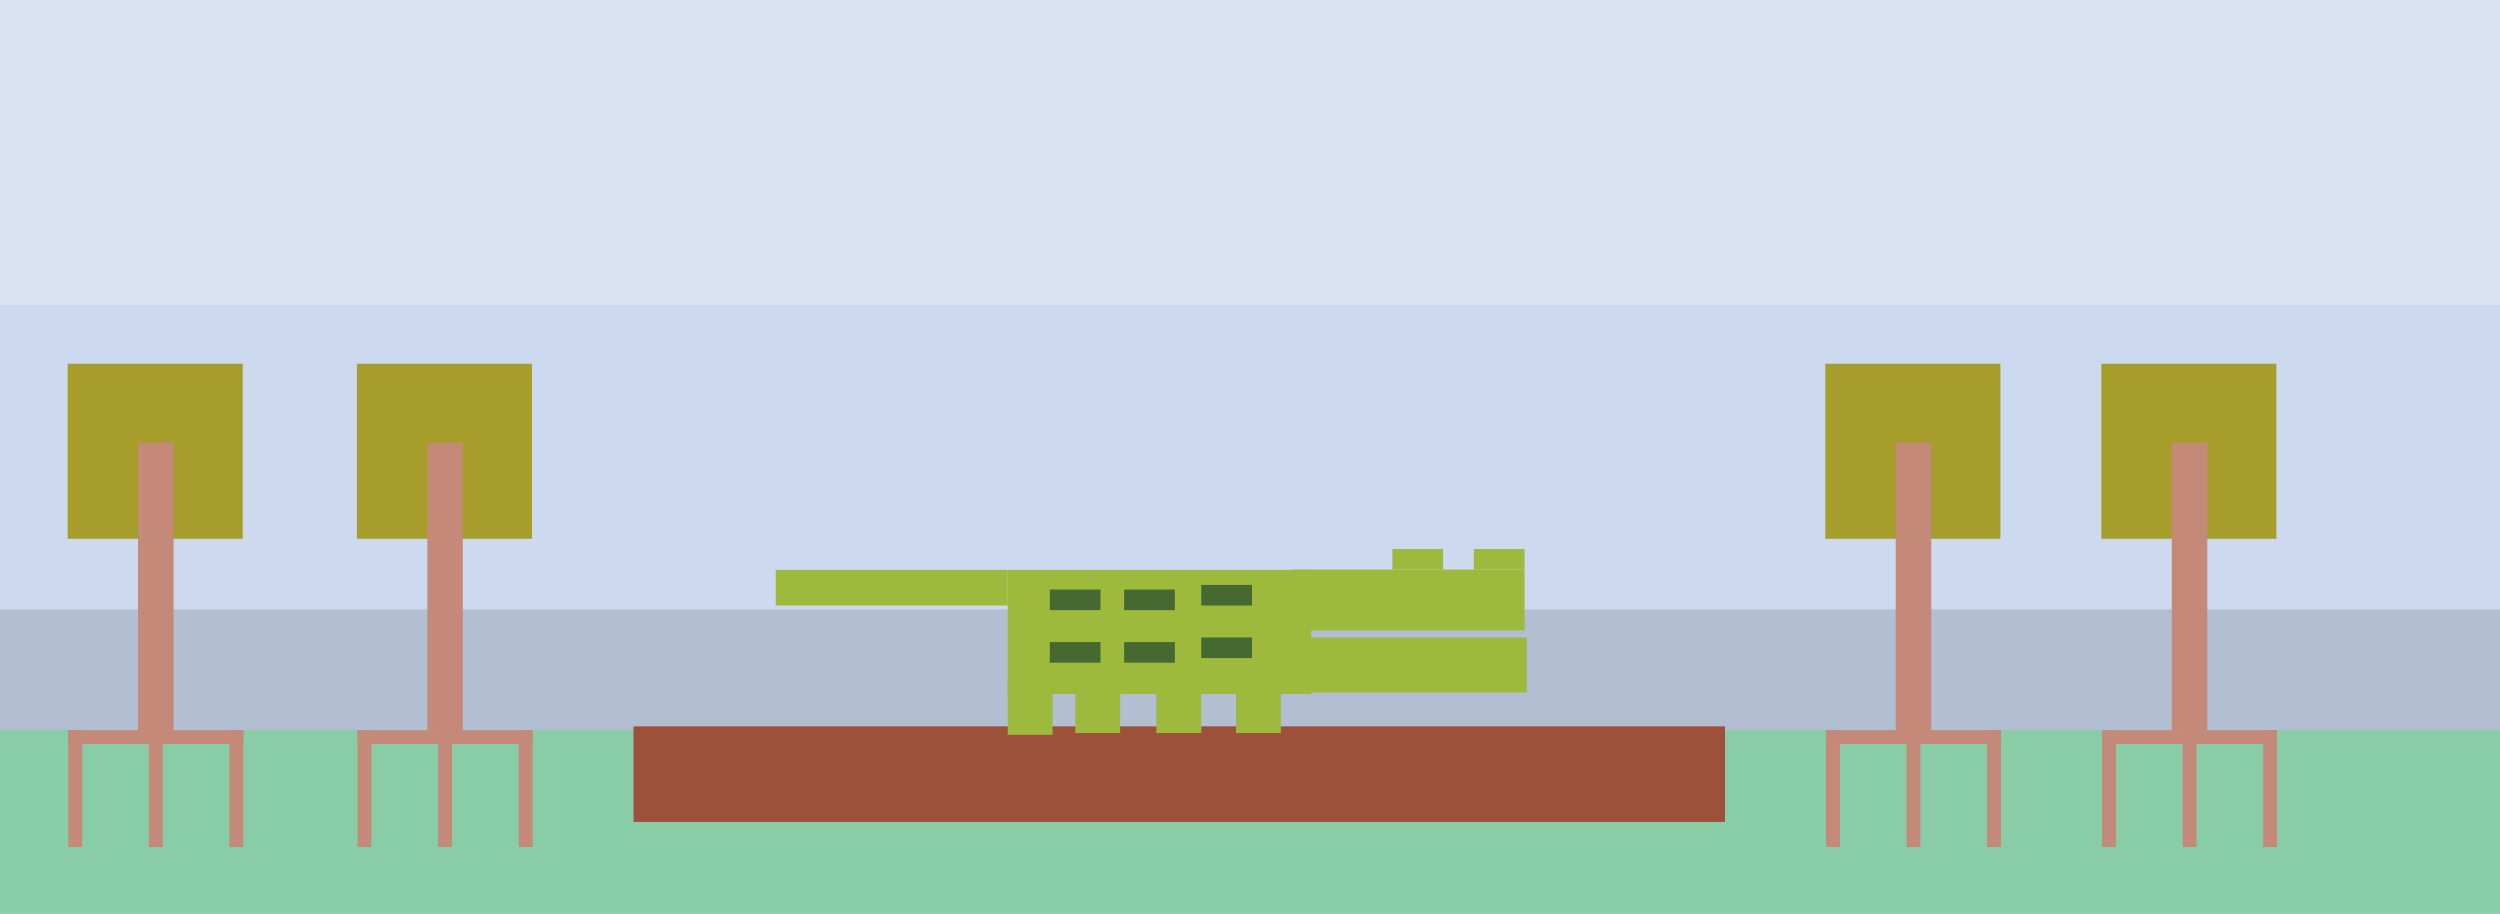 <svg id="1ab17e03-e0e3-44c2-9932-63a00e2c2387" data-name="Layer 1" xmlns="http://www.w3.org/2000/svg" viewBox="0 0 1723.28 629.89"><title>Hello World</title><rect width="1723.28" height="209.96" fill="#dae3f3"/><rect y="209.96" width="1723.28" height="209.96" fill="#ccd9ef"/><rect y="419.93" width="1723.28" height="209.96" fill="#b2bed1"/><rect y="503.27" width="1723.28" height="126.62" fill="#89cda7"/><rect x="1448.5" y="250.74" width="120.67" height="120.67" fill="#a79d2a"/><rect x="1497.02" y="305.14" width="24.5" height="198.12" fill="#c58979"/><rect x="1504.47" y="503.27" width="9.6" height="80.58" fill="#c58979"/><rect x="1448.93" y="503.27" width="9.6" height="80.58" fill="#c58979"/><rect x="1560" y="503.27" width="9.6" height="80.58" fill="#c58979"/><rect x="1504.47" y="447.73" width="9.6" height="120.67" transform="translate(2017.33 -1001.2) rotate(90)" fill="#c58979"/><rect x="1258.23" y="250.74" width="120.67" height="120.67" fill="#a79d2a"/><rect x="1306.74" y="305.14" width="24.5" height="198.12" fill="#c58979"/><rect x="1314.19" y="503.27" width="9.6" height="80.58" fill="#c58979"/><rect x="1258.66" y="503.27" width="9.6" height="80.58" fill="#c58979"/><rect x="1369.73" y="503.27" width="9.6" height="80.58" fill="#c58979"/><rect x="1314.19" y="447.73" width="9.6" height="120.67" transform="translate(1827.06 -810.93) rotate(90)" fill="#c58979"/><rect x="246.02" y="250.74" width="120.67" height="120.67" fill="#a79d2a"/><rect x="294.54" y="305.14" width="24.5" height="198.12" fill="#c58979"/><rect x="301.99" y="503.27" width="9.6" height="80.58" fill="#c58979"/><rect x="246.45" y="503.27" width="9.6" height="80.58" fill="#c58979"/><rect x="357.52" y="503.27" width="9.6" height="80.58" fill="#c58979"/><rect x="301.99" y="447.73" width="9.6" height="120.67" transform="translate(814.85 201.28) rotate(90)" fill="#c58979"/><rect x="46.63" y="250.74" width="120.67" height="120.67" fill="#a79d2a"/><rect x="95.15" y="305.14" width="24.5" height="198.12" fill="#c58979"/><rect x="102.6" y="503.27" width="9.6" height="80.58" fill="#c58979"/><rect x="47.07" y="503.27" width="9.6" height="80.58" fill="#c58979"/><rect x="158.14" y="503.27" width="9.6" height="80.58" fill="#c58979"/><rect x="102.6" y="447.73" width="9.6" height="120.67" transform="translate(615.46 400.66) rotate(90)" fill="#c58979"/><rect x="436.68" y="500.67" width="752.37" height="65.91" fill="#9d503a"/><rect x="694.62" y="392.82" width="209.27" height="85.57" fill="#9dba3c"/><rect x="852" y="466.53" width="30.92" height="38.76" fill="#9dba3c"/><rect x="741.22" y="466.53" width="30.92" height="38.76" fill="#9dba3c"/><rect x="534.71" y="392.82" width="159.91" height="24.57" fill="#9dba3c"/><rect x="891.18" y="392.61" width="159.7" height="41.94" fill="#9dba3c"/><rect x="892.66" y="439.42" width="159.7" height="37.91" fill="#9dba3c"/><rect x="1015.94" y="378.42" width="34.95" height="14.19" fill="#9dba3c"/><rect x="959.81" y="378.42" width="34.95" height="14.19" fill="#9dba3c"/><rect x="828.06" y="403.2" width="34.95" height="14.19" fill="#466931"/><rect x="774.9" y="406.38" width="34.95" height="14.19" fill="#466931"/><rect x="723.64" y="406.38" width="34.95" height="14.19" fill="#466931"/><rect x="828.06" y="439.42" width="34.95" height="14.19" fill="#466931"/><rect x="774.9" y="442.6" width="34.95" height="14.19" fill="#466931"/><rect x="723.64" y="442.6" width="34.95" height="14.19" fill="#466931"/><rect x="797.14" y="466.53" width="30.92" height="38.76" fill="#9dba3c"/><rect x="694.62" y="467.8" width="30.92" height="38.76" fill="#9dba3c"/></svg>